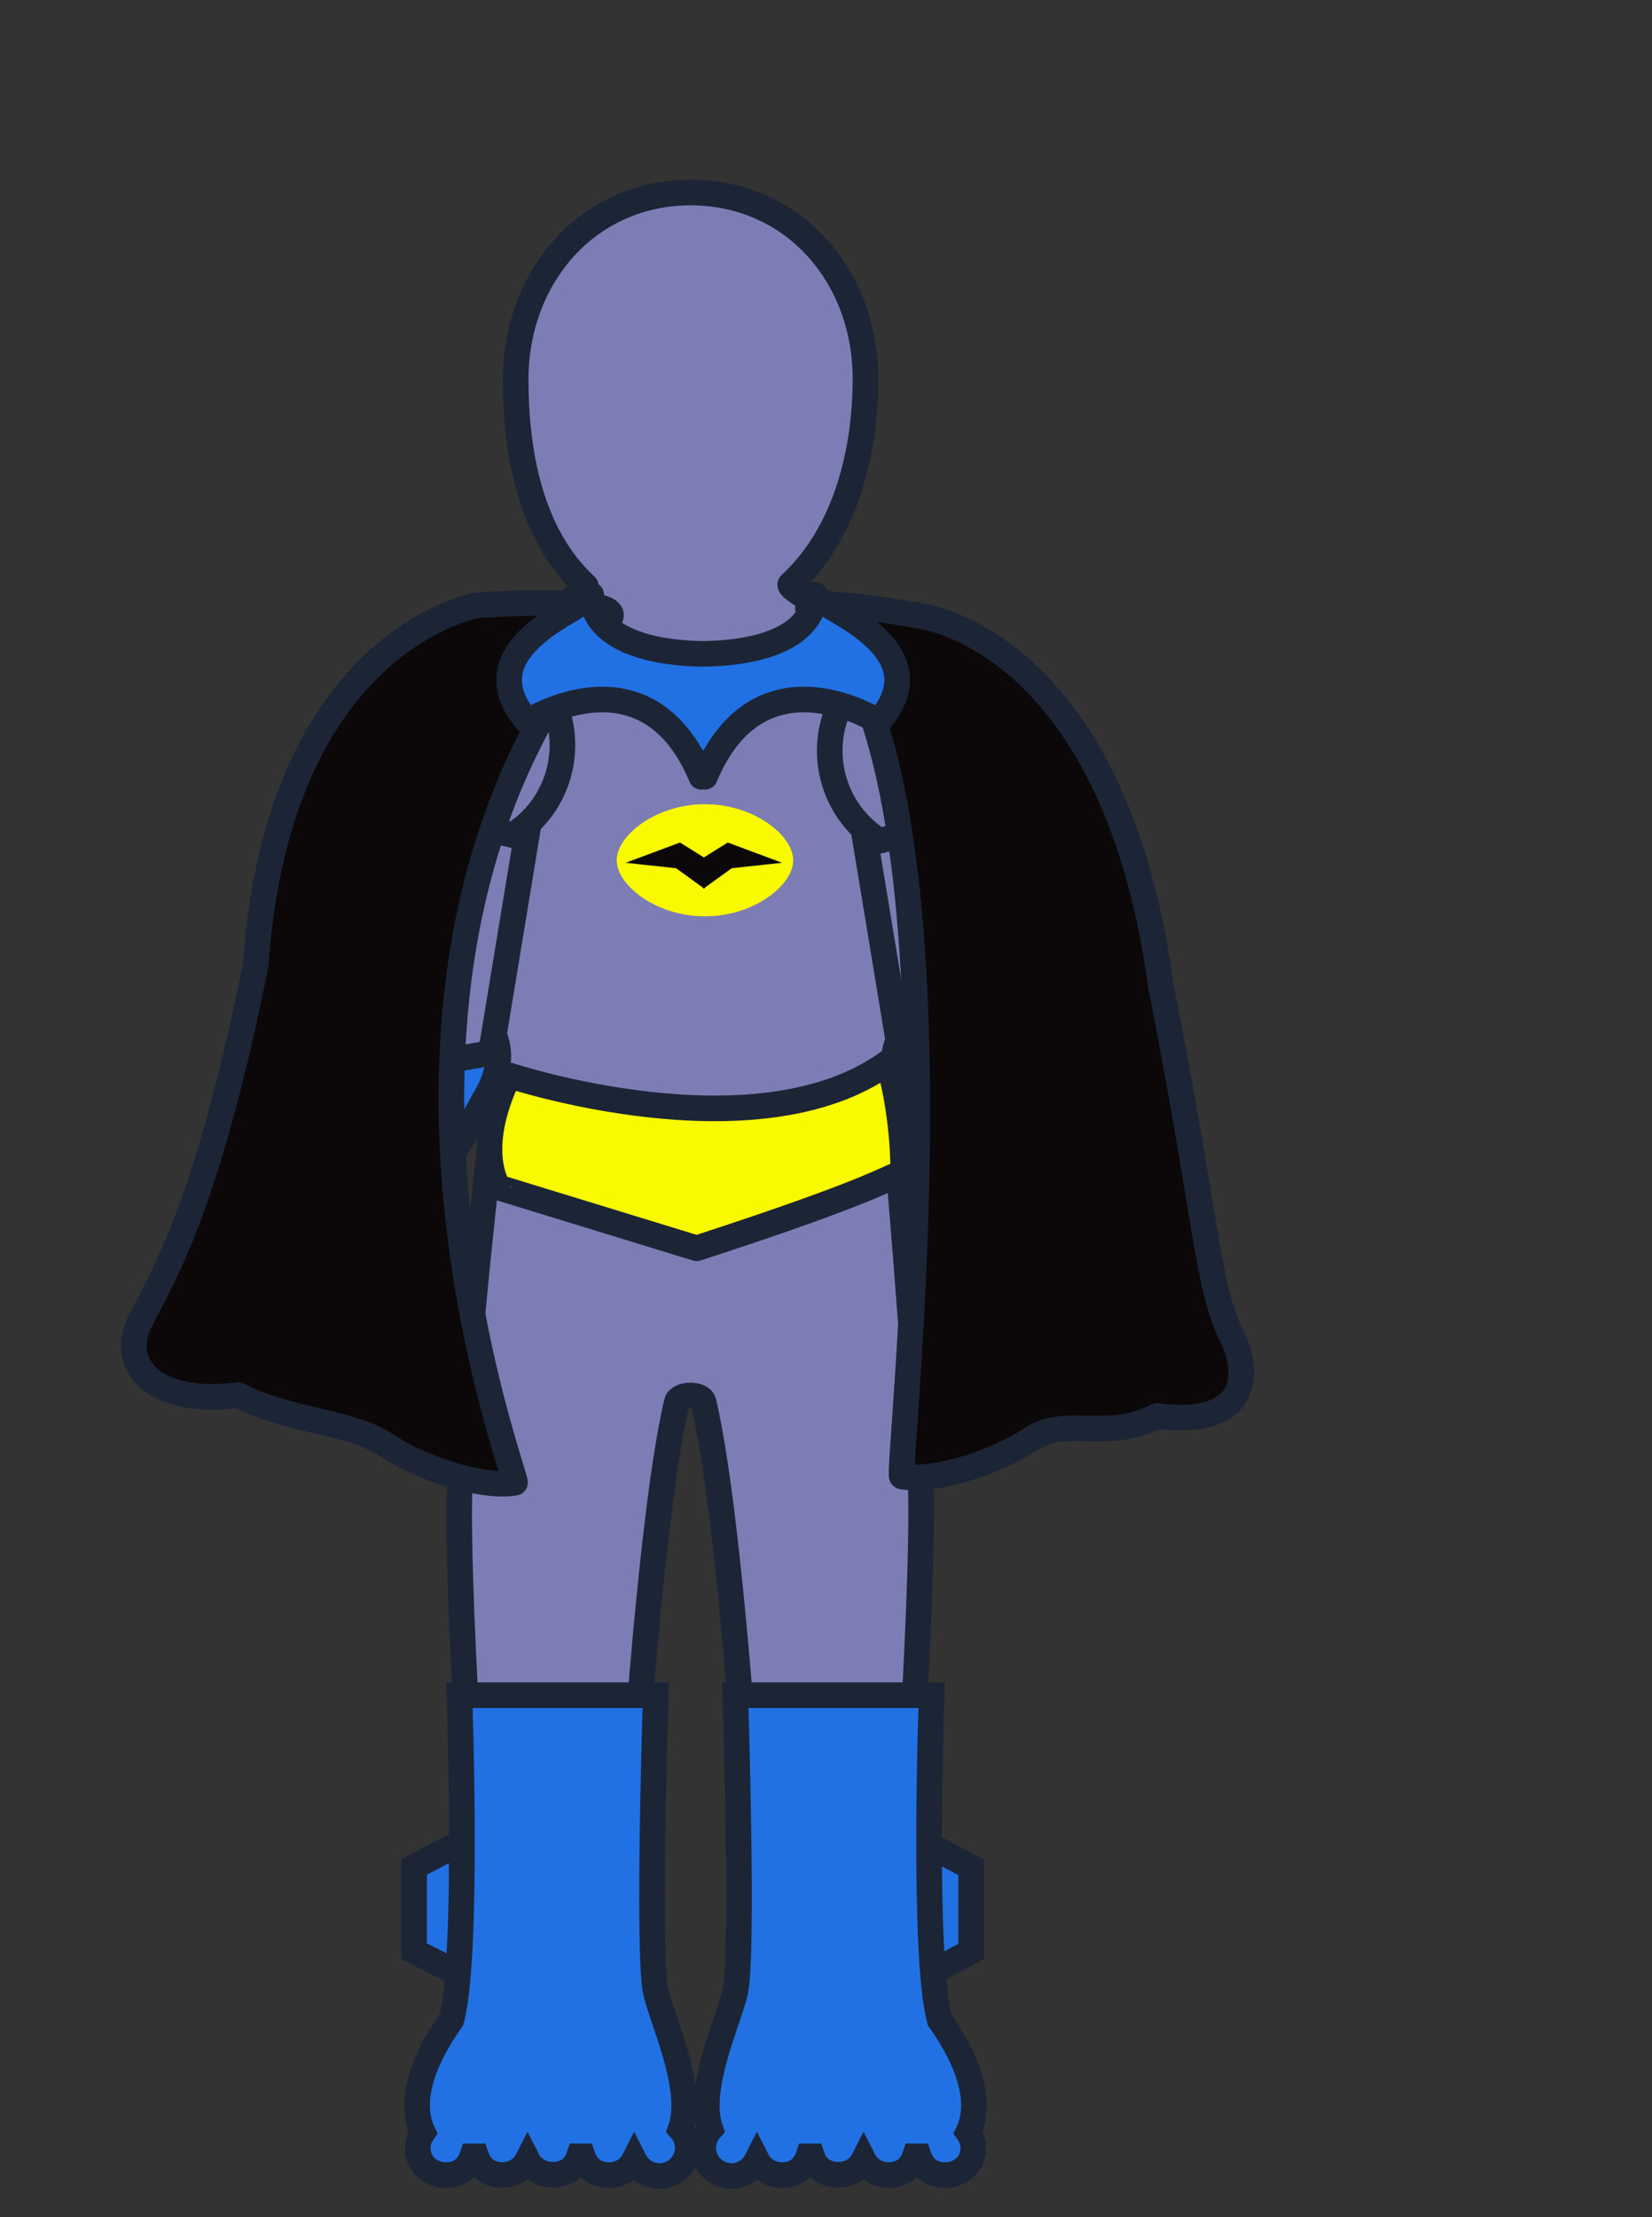 <?xml version="1.0" encoding="iso-8859-1"?>
<!-- Generator: Adobe Illustrator 16.0.0, SVG Export Plug-In . SVG Version: 6.00 Build 0)  -->
<!DOCTYPE svg PUBLIC "-//W3C//DTD SVG 1.1//EN" "http://www.w3.org/Graphics/SVG/1.1/DTD/svg11.dtd">
<svg version="1.1" xmlns="http://www.w3.org/2000/svg" xmlns:xlink="http://www.w3.org/1999/xlink" x="0px" y="0px" width="258px"
	 height="346.166px" viewBox="0 0 258 346.166" style="enable-background:new 0 0 258 346.166;" xml:space="preserve">
<rect x="0" y="0" width="258" height="346.166" fill="#333333" stroke="none"/>
<g id="nahkhiirmeesBody">
	<rect x="-0.333" y="-0.334" style="fill:none;" width="258" height="347"/>
	<path style="fill:#7D7DB5;stroke:#1B2536;stroke-width:4;stroke-miterlimit:10;" d="M139.744,175.666h-0.943
		c1.895-15,8.139-73.699,5.623-74.402c-10.191-2.848-21.754-9.334-20.98-10.046c8.629-7.95,11.719-20.687,11.719-32.064
		c0-16.096-11.268-29.073-27.311-29.098c-16.042,0.025-27.318,13.113-27.318,29.208c0,11.377,2.297,24.245,10.926,32.195
		c0.754,0.695-10.122,7.539-20.315,10.387c-2.515,0.703,3.731,58.194,5.625,74.841c0,0-4.246,36.578-4.977,55.089
		c-0.729,18.511,3.771,77.518,3.771,77.567c0,5.927,4.807,10.546,10.736,10.546c5.929,0,10.736-4.901,10.736-10.831
		c0-0.457,3.538-68.51,8.665-90.133c0.328-1.379,3.845-1.415,4.172-0.035c5.127,21.623,8.666,89.619,8.666,90.078
		c0,5.931,4.806,10.734,10.735,10.734c5.929,0,10.736-4.426,10.736-10.353c0-0.049,4.5-59.575,3.77-78.085
		C143.046,212.754,139.744,175.666,139.744,175.666z"/>
	<path style="fill:#F9F900;stroke:#1B2536;stroke-width:4;stroke-linecap:round;stroke-linejoin:round;stroke-miterlimit:10;" d="
		M79.485,167.886c0,0,38.44,12.77,59.005-1.87c0.232-0.958,2.578,7.465,2.578,17.116c-3.011,0.802-3.119,2.26-32.25,11.761
		l-30.969-9.499C77.849,185.395,73.783,179.76,79.485,167.886z"/>
	<path style="fill:#7D7DB5;stroke:#1B2536;stroke-width:4;stroke-miterlimit:10;" d="M84.818,106.771
		c-5.284-7.533-15.673-9.358-23.207-4.075c-6.983,4.897-9.058,14.181-5.115,21.513c0.149,6.659,0.867,37.584,1.43,45.478
		c0.422,8.779,15.753,11.475,17.467,0.844c0.466-3.625,4.271-29.453,5.978-41.02C88.372,124.102,89.949,114.089,84.818,106.771z"/>
	<path style="fill:#2171E4;stroke:#1B2536;stroke-width:4;stroke-miterlimit:10;" d="M57.359,200.002l0.006,0.006
		c0,0,14.19-20.254,18.174-28.194c8.375-13.204-8.532-20.368-14.535-12.806c-8.237,10.377-18.952,32.143-18.952,32.143l0.012-0.016
		c-3.766,7.466,4.014,12.975,8.668,12.623C53.464,203.553,55.928,202.209,57.359,200.002z"/>
	<path style="fill:#2171E4;stroke:#1B2536;stroke-width:4;stroke-miterlimit:10;" d="M62.561,191.347l-17.099-9.288
		c0,0-3.091,6.439-5.005,8.104c-2.632,2.754-0.341,4.012-0.263,3.844c-0.227,0.914-0.152,2.568-0.152,2.568l7.053,14.188
		c15.352-4.069,12.837-12.865,12.837-12.865L62.561,191.347z"/>
	<path style="fill:#2171E4;stroke:#1B2536;stroke-width:4;stroke-miterlimit:10;" d="M45.534,184.61
		c-3.526-2.791-13.322-1.047-10.971,8.749c0.534,1.451,2.994,3.318,4.631-1.279c1.638-4.6,4.332-1.711,6.185-0.739
		c1.853,0.974,5.363,2.335,7.33,0.739"/>
	<polygon style="fill:#7D7DB5;stroke:#1B2536;stroke-width:4;stroke-miterlimit:10;" points="82.194,130.875 65.411,126.919 
		53.331,135.566 56.659,167.869 76.664,164.395 	"/>
	<polygon style="fill:#2171E4;stroke:#1B2536;stroke-width:4;stroke-miterlimit:10;" points="72.387,308.568 64.667,304.63 
		64.667,291.485 72.07,287.604 	"/>
	<path style="fill:#2171E4;stroke:#1B2536;stroke-width:4;stroke-miterlimit:10;" d="M106.291,332.431
		c2.261-6.328-2.964-17.228-3.878-21.494c-1.313-6.134,0-46.271,0-46.271H71.743c0,0,1.484,40.765-1.254,50.691
		c-5.688,8.047-6.226,13.873-4.449,17.555c-0.5,0.719-0.798,1.544-0.798,2.484c0,2.451,1.987,4.199,4.437,4.199
		c1.83,0,3.398-0.93,4.077-2.93h0.609c0.678,2,2.247,2.907,4.076,2.907c1.731,0,3.212-0.89,3.943-2.335
		c0.733,1.445,2.214,2.3,3.943,2.3c1.843,0,3.422-0.872,4.092-2.872h0.578c0.672,2,2.25,2.925,4.093,2.925
		c1.73,0,3.212-0.897,3.943-2.343c0.732,1.445,2.214,2.494,3.943,2.494c2.451,0,4.437-1.964,4.437-4.412
		C107.414,334.205,106.981,333.215,106.291,332.431z"/>
	<polygon style="fill:#2171E4;stroke:#1B2536;stroke-width:4;stroke-miterlimit:10;" points="144.228,287.604 151.666,291.544 
		151.666,304.688 144.404,308.568 	"/>
	<path style="fill:#2171E4;stroke:#1B2536;stroke-width:4;stroke-miterlimit:10;" d="M110.951,332.431
		c-2.261-6.328,2.965-17.228,3.879-21.494c1.313-6.134,0-46.271,0-46.271h30.668c0,0-1.482,40.765,1.255,50.691
		c5.688,8.047,6.227,13.873,4.449,17.555c0.499,0.719,0.798,1.544,0.798,2.484c0,2.451-1.987,4.199-4.438,4.199
		c-1.829,0-3.396-0.93-4.076-2.93h-0.609c-0.678,2-2.247,2.907-4.076,2.907c-1.731,0-3.213-0.89-3.943-2.335
		c-0.733,1.445-2.215,2.3-3.943,2.3c-1.844,0-3.423-0.872-4.093-2.872h-0.578c-0.671,2-2.25,2.925-4.093,2.925
		c-1.729,0-3.212-0.897-3.943-2.343c-0.731,1.445-2.214,2.494-3.942,2.494c-2.451,0-4.437-1.964-4.437-4.412
		C109.828,334.205,110.26,333.215,110.951,332.431z"/>
	<path style="fill:#2171E4;stroke:#1B2536;stroke-width:4;stroke-miterlimit:10;" d="M33.255,202.125
		c1.229,1.191,3.19,1.164,4.382-0.064l-1.726,1.775c-1.192,1.23-1.163,3.191,0.064,4.383c1.228,1.192,3.188,1.164,4.381-0.066
		c-1.192,1.23-1.163,3.192,0.064,4.385c1.229,1.19,3.19,1.162,4.382-0.067l1.726-1.775c-1.192,1.228-1.162,3.188,0.065,4.378
		c1.228,1.193,3.188,1.164,4.38-0.063l6.907-7.111c1.191-1.229,1.163-3.188-0.067-4.381c-1.229-1.196-3.189-1.165-4.379,0.065
		l-1.728,1.775c1.191-1.229,1.165-3.188-0.063-4.379c-1.229-1.191-3.189-1.165-4.382,0.062c1.192-1.228,1.163-3.188-0.064-4.381
		c-1.229-1.193-3.189-1.161-4.38,0.066l1.726-1.779c1.193-1.229,1.164-3.188-0.064-4.379c-1.229-1.196-3.189-1.164-4.38,0.062
		l-6.905,7.115C32,198.973,32.028,200.936,33.255,202.125z"/>
	<path style="fill:#7D7DB5;stroke:#1B2536;stroke-width:4;stroke-miterlimit:10;" d="M132.604,107.647
		c5.282-7.533,15.673-9.357,23.206-4.075c6.982,4.898,9.058,14.183,5.114,21.514c-0.15,6.66-0.867,37.586-1.43,45.479
		c-0.422,8.778-15.753,11.474-17.467,0.844c-0.466-3.626-4.271-29.452-5.979-41.021
		C129.049,124.979,127.471,114.966,132.604,107.647z"/>
	<path style="fill:#2171E4;stroke:#1B2536;stroke-width:4;stroke-miterlimit:10;" d="M160.062,200.88l-0.006,0.003
		c0,0-14.189-20.254-18.175-28.192c-8.374-13.203,8.531-20.37,14.535-12.805c8.237,10.376,18.951,32.141,18.951,32.141l-0.011-0.015
		c3.766,7.465-4.015,12.974-8.668,12.623C163.956,204.431,161.491,203.086,160.062,200.88z"/>
	<path style="fill:#2171E4;stroke:#1B2536;stroke-width:4;stroke-miterlimit:10;" d="M154.86,192.223l17.1-9.287
		c0,0,3.09,6.44,5.005,8.103c2.632,2.755,0.341,4.012,0.263,3.845c0.225,0.913,0.151,2.568,0.151,2.568l-7.053,14.188
		c-15.352-4.068-12.837-12.865-12.837-12.865L154.86,192.223z"/>
	<path style="fill:#2171E4;stroke:#1B2536;stroke-width:4;stroke-miterlimit:10;" d="M171.887,186.463
		c3.526-2.791,13.322-1.048,10.971,8.746c-0.533,1.451-2.993,3.321-4.631-1.279c-1.638-4.598-4.333-1.71-6.186-0.738
		c-1.853,0.973-5.361,2.334-7.329,0.738"/>
	<polygon style="fill:#7D7DB5;stroke:#1B2536;stroke-width:4;stroke-miterlimit:10;" points="135.226,131.751 152.01,127.796 
		164.089,136.442 160.761,168.745 140.757,165.272 	"/>
	<path style="fill:#2171E4;stroke:#1B2536;stroke-width:4;stroke-miterlimit:10;" d="M184.166,203.002
		c-1.23,1.191-3.191,1.164-4.382-0.066l1.726,1.779c1.191,1.228,1.163,3.188-0.064,4.381c-1.229,1.192-3.188,1.162-4.381-0.065
		c1.192,1.228,1.163,3.191-0.065,4.382c-1.228,1.192-3.188,1.162-4.381-0.065l-1.727-1.776c1.191,1.229,1.163,3.188-0.064,4.379
		c-1.229,1.193-3.189,1.166-4.382-0.064l-6.905-7.112c-1.191-1.228-1.163-3.188,0.066-4.38c1.229-1.195,3.188-1.166,4.38,0.066
		l1.727,1.774c-1.19-1.228-1.163-3.187,0.064-4.379c1.229-1.192,3.189-1.165,4.381,0.062c-1.191-1.227-1.162-3.188,0.064-4.379
		c1.23-1.193,3.189-1.162,4.382,0.066l-1.728-1.779c-1.191-1.229-1.162-3.188,0.065-4.381c1.229-1.193,3.188-1.163,4.381,0.062
		l6.905,7.117C185.421,199.85,185.393,201.811,184.166,203.002z"/>
	<path style="fill:#0C0809;stroke:#1B2536;stroke-width:4;stroke-linecap:round;stroke-linejoin:round;stroke-miterlimit:10;" d="
		M143.737,96.173c0,0,30.229,3.502,37.54,57.675c7.336,36.917,7.049,46.879,11.393,55.371c3.026,6.904,0.729,13.533-11.982,11.848
		c-7.773,4.055-14.173-0.042-19.64,3.6c-5.464,3.643-15.073,6.759-20.182,5.853c-1.081,0.602,12.168-112.45-14.194-134.807
		C122.728,92.367,143.737,96.173,143.737,96.173z"/>
	<path style="fill:#0C0809;stroke:#1B2536;stroke-width:4;stroke-linecap:round;stroke-linejoin:round;stroke-miterlimit:10;" d="
		M74.543,94.502c0,0-31.087,5.173-34.622,56.265c-7.474,36.889-13.853,47.424-18.228,55.898c-3.052,6.895,2.836,12.791,15.555,11.15
		c7.757,4.082,17.549,4.094,23,7.756c5.453,3.662,15.05,6.814,20.161,5.929c1.08,0.604-30.94-79.834,14.697-134.756
		C98.411,92.767,74.543,94.502,74.543,94.502z"/>
	<g>
		<g>
			<line style="fill:none;stroke:#3B4452;stroke-miterlimit:10;" x1="176.622" y1="66.099" x2="176.622" y2="66.099"/>
		</g>
	</g>
	<g>
		<path style="fill:#F9F900;" d="M96.335,134.312c0-3.896,6.162-8.739,13.764-8.739s13.764,4.844,13.764,8.739
			c0,3.895-6.162,8.738-13.764,8.738S96.335,138.207,96.335,134.312z"/>
		<polygon style="fill:#0C0809;stroke:#0C0809;stroke-miterlimit:10;" points="113.713,132.096 109.929,134.458 106.145,132.096 
			99.866,134.436 105.766,135.07 109.883,138.043 109.929,137.979 109.976,138.043 114.092,135.07 119.991,134.436 		"/>
	</g>
	<path style="fill:#2171E4;stroke:#1B2536;stroke-width:4;stroke-linecap:round;stroke-linejoin:round;stroke-miterlimit:10;" d="
		M127.29,92.861c-0.627,8.574-13.717,9.209-17.479,9.217c-3.763-0.008-16.854-0.643-17.479-9.217
		c-0.271,1.879-20.066,8.023-9.941,19.825c0,0,18.535-11.997,27.145,8.598c0.074-0.092,0.169-0.924,0.275-2.179
		c0.105,1.255,0.201,2.087,0.276,2.179c8.607-20.595,27.144-8.598,27.144-8.598C147.354,100.884,127.561,94.74,127.29,92.861z"/>
	<g>
		<path style="fill:#F9F900;" d="M96.335,134.312c0-3.896,6.162-8.739,13.764-8.739s13.764,4.844,13.764,8.739
			c0,3.895-6.162,8.738-13.764,8.738S96.335,138.207,96.335,134.312z"/>
		<polygon style="fill:#0C0809;stroke:#0C0809;stroke-miterlimit:10;" points="113.713,132.096 109.929,134.458 106.145,132.096 
			99.866,134.436 105.766,135.07 109.883,138.043 109.929,137.979 109.976,138.043 114.092,135.07 119.991,134.436 		"/>
	</g>
</g>
<g id="Layer_1">
</g>
</svg>
